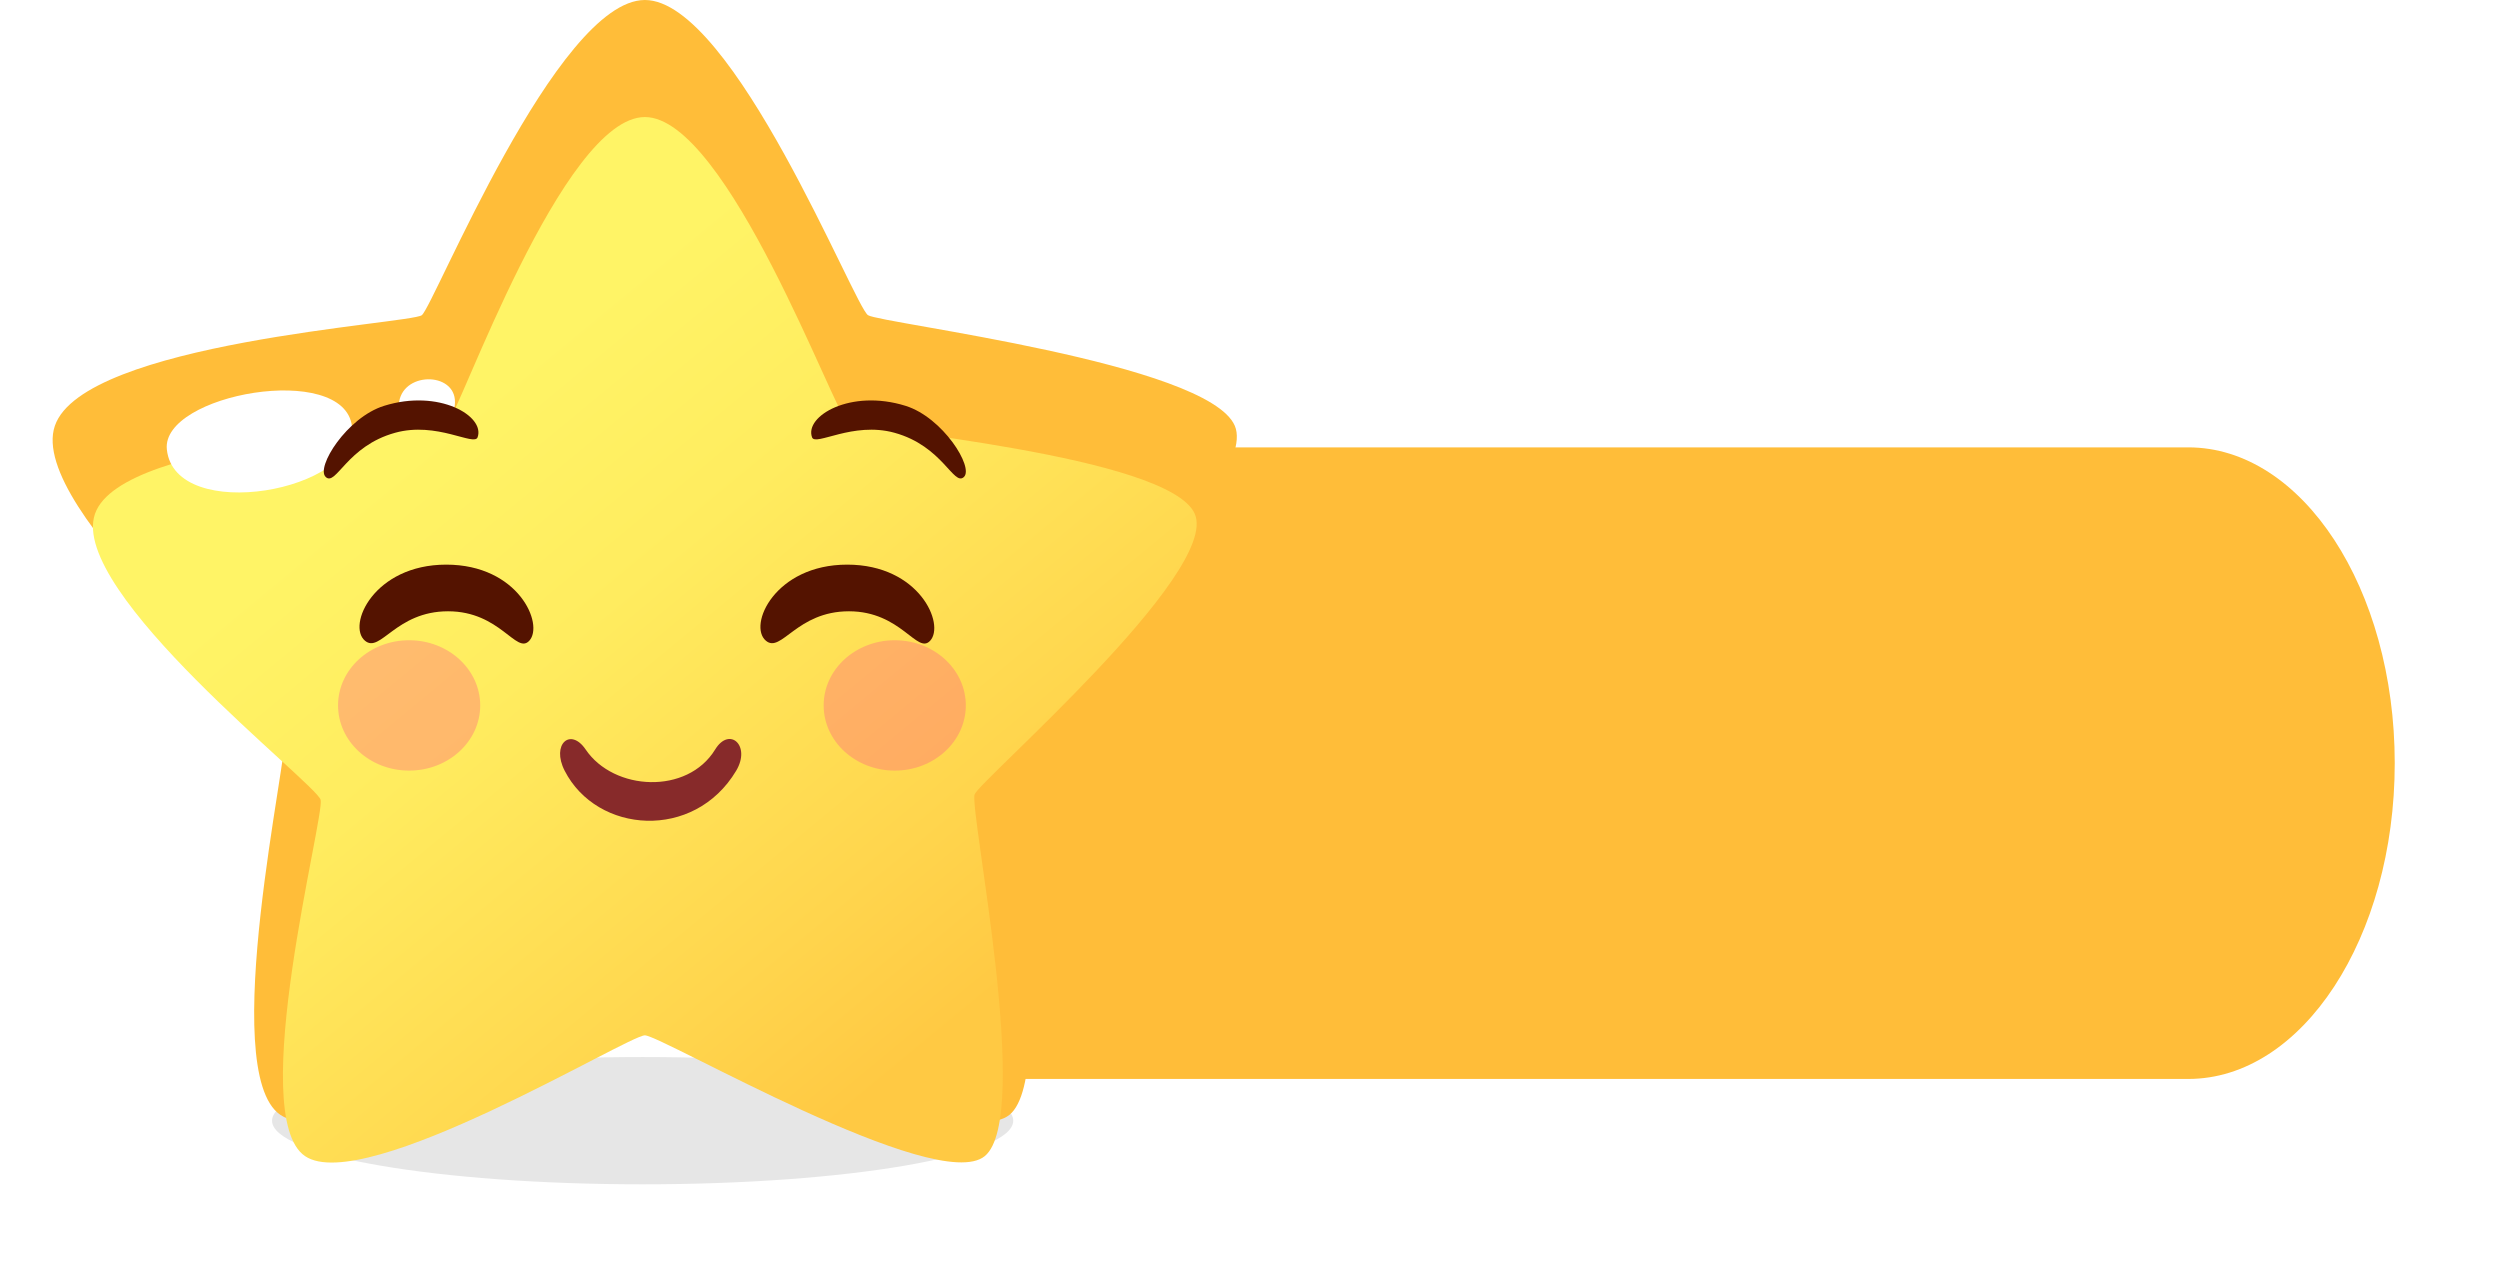 <svg width="95" height="48" viewBox="0 0 95 48" fill="none" xmlns="http://www.w3.org/2000/svg">
<g filter="url(#filter0_d_0_604)">
<path d="M83.153 37H30V13H83.153C87.488 13 91 18.372 91 25C91 31.628 87.488 37 83.153 37Z" fill="#FFBD39"/>
</g>
<path opacity="0.1" d="M24.42 45.004C32.198 45.004 38.503 43.921 38.503 42.586C38.503 41.25 32.198 40.167 24.42 40.167C16.643 40.167 10.338 41.25 10.338 42.586C10.338 43.921 16.643 45.004 24.42 45.004Z" fill="black"/>
<path d="M24.506 0C27.856 0 32.473 11.662 32.985 11.978C33.497 12.295 45.898 13.785 46.923 16.181C47.948 18.576 38.413 27.244 38.177 27.834C37.94 28.424 40.324 40.749 38.362 42.362C36.4 43.975 25.19 37.667 24.506 37.663C23.822 37.659 13.064 44.012 10.65 42.362C8.236 40.712 11.01 28.501 10.835 27.834C10.661 27.167 0.999 19.352 2.085 16.181C3.172 13.009 15.582 12.307 16.028 11.978C16.474 11.65 21.156 0 24.506 0Z" fill="#FFBD39"/>
<g filter="url(#filter1_d_0_604)">
<path d="M24.506 1.448C27.628 1.448 31.722 12.735 32.199 13.03C32.675 13.325 44.442 14.297 45.403 16.53C46.364 18.762 37.257 26.634 37.037 27.183C36.817 27.732 39.248 39.429 37.422 40.932C35.595 42.436 25.143 36.348 24.506 36.343C23.87 36.338 13.841 42.462 11.591 40.932C9.34 39.403 12.347 28.013 12.184 27.393C12.021 26.774 2.592 19.487 3.608 16.53C4.625 13.572 16.607 13.336 17.023 13.03C17.439 12.724 21.383 1.448 24.506 1.448Z" fill="url(#paint0_linear_0_604)"/>
</g>
<path d="M6.34 17.077C6.123 14.974 13.068 13.736 13.375 16.197C13.682 18.658 6.637 19.942 6.34 17.077Z" fill="white"/>
<path d="M15.153 15.505C15.101 14.153 17.177 14.071 17.285 15.18C17.406 16.423 15.201 16.771 15.153 15.505Z" fill="white"/>
<g opacity="0.6">
<g opacity="0.6">
<path d="M18.248 26.805C18.248 28.174 17.039 29.283 15.546 29.283C14.054 29.283 12.846 28.174 12.846 26.805C12.846 25.437 14.055 24.329 15.546 24.329C17.038 24.329 18.248 25.438 18.248 26.805Z" fill="#FF5F82"/>
</g>
<g opacity="0.6">
<path d="M36.701 26.805C36.701 28.174 35.492 29.283 34.001 29.283C32.509 29.283 31.299 28.174 31.299 26.805C31.299 25.437 32.508 24.329 34.001 24.329C35.493 24.329 36.701 25.438 36.701 26.805Z" fill="#FF5F82"/>
</g>
</g>
<path d="M27.974 29.289C28.546 28.332 27.72 27.592 27.176 28.481C26.123 30.205 23.326 30.062 22.255 28.481C21.68 27.631 20.94 28.278 21.458 29.289C22.683 31.682 26.378 31.96 27.974 29.289Z" fill="#872A2A"/>
<path d="M18.148 16.619C18.445 15.814 16.685 14.77 14.597 15.421C13.182 15.86 11.988 17.766 12.379 18.127C12.77 18.488 13.18 16.949 15.019 16.444C16.597 16.009 18.017 16.966 18.148 16.619Z" fill="#541300"/>
<path d="M30.858 16.619C30.561 15.814 32.321 14.77 34.409 15.421C35.824 15.86 37.018 17.766 36.627 18.127C36.236 18.488 35.826 16.949 33.987 16.444C32.409 16.009 30.987 16.966 30.858 16.619Z" fill="#541300"/>
<path d="M13.87 24.348C13.177 23.768 14.206 21.456 16.956 21.456C19.706 21.456 20.681 23.73 20.113 24.348C19.619 24.884 19.013 23.229 17.026 23.229C15.04 23.229 14.454 24.839 13.87 24.348Z" fill="#541300"/>
<path d="M29.105 24.348C28.412 23.768 29.443 21.456 32.193 21.456C34.942 21.456 35.917 23.73 35.346 24.348C34.852 24.884 34.246 23.229 32.26 23.229C30.273 23.229 29.687 24.839 29.105 24.348Z" fill="#541300"/>
<defs>
<filter id="filter0_d_0_604" x="26" y="13" width="69" height="32" filterUnits="userSpaceOnUse" color-interpolation-filters="sRGB">
<feFlood flood-opacity="0" result="BackgroundImageFix"/>
<feColorMatrix in="SourceAlpha" type="matrix" values="0 0 0 0 0 0 0 0 0 0 0 0 0 0 0 0 0 0 127 0" result="hardAlpha"/>
<feOffset dy="4"/>
<feGaussianBlur stdDeviation="2"/>
<feComposite in2="hardAlpha" operator="out"/>
<feColorMatrix type="matrix" values="0 0 0 0 0 0 0 0 0 0 0 0 0 0 0 0 0 0 0.25 0"/>
<feBlend mode="normal" in2="BackgroundImageFix" result="effect1_dropShadow_0_604"/>
<feBlend mode="normal" in="SourceGraphic" in2="effect1_dropShadow_0_604" result="shape"/>
</filter>
<filter id="filter1_d_0_604" x="0.531" y="1.448" width="47.943" height="45.73" filterUnits="userSpaceOnUse" color-interpolation-filters="sRGB">
<feFlood flood-opacity="0" result="BackgroundImageFix"/>
<feColorMatrix in="SourceAlpha" type="matrix" values="0 0 0 0 0 0 0 0 0 0 0 0 0 0 0 0 0 0 127 0" result="hardAlpha"/>
<feOffset dy="3"/>
<feGaussianBlur stdDeviation="1.5"/>
<feComposite in2="hardAlpha" operator="out"/>
<feColorMatrix type="matrix" values="0 0 0 0 0 0 0 0 0 0 0 0 0 0 0 0 0 0 0.41 0"/>
<feBlend mode="normal" in2="BackgroundImageFix" result="effect1_dropShadow_0_604"/>
<feBlend mode="normal" in="SourceGraphic" in2="effect1_dropShadow_0_604" result="shape"/>
</filter>
<linearGradient id="paint0_linear_0_604" x1="14.065" y1="11.51" x2="38.513" y2="41.075" gradientUnits="userSpaceOnUse">
<stop offset="0.04" stop-color="#FFF466"/>
<stop offset="0.08" stop-color="#FFF466"/>
<stop offset="0.32" stop-color="#FFEC5F"/>
<stop offset="0.69" stop-color="#FFD54D"/>
<stop offset="0.86" stop-color="#FFC943"/>
</linearGradient>
</defs>
</svg>
